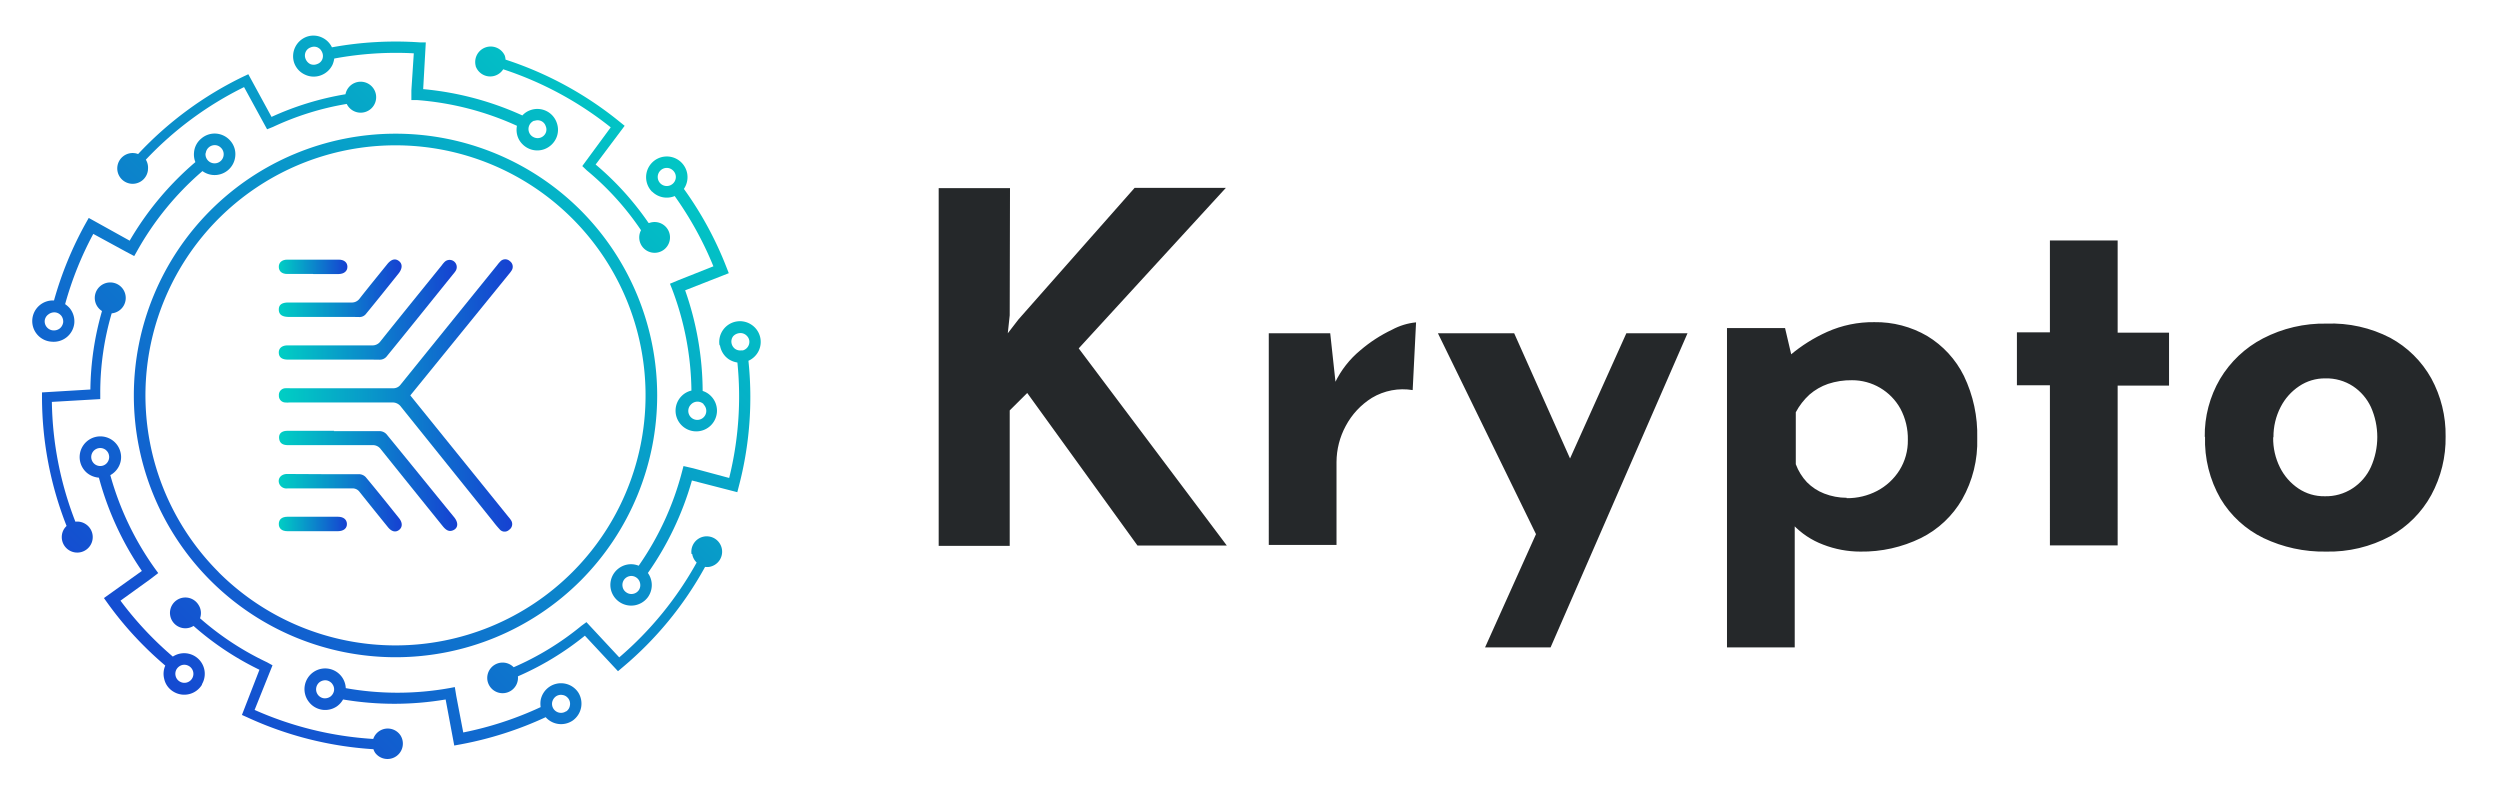 <svg xmlns="http://www.w3.org/2000/svg" xmlns:xlink="http://www.w3.org/1999/xlink" viewBox="0 0 258.34 81.72"><defs><style>.cls-1{fill:none;}.cls-2{fill:url(#Degradado_sin_nombre_83);}.cls-3{fill:url(#Degradado_sin_nombre_83-2);}.cls-4{fill:url(#Degradado_sin_nombre_83-3);}.cls-5{fill:url(#Degradado_sin_nombre_83-4);}.cls-6{fill:url(#Degradado_sin_nombre_83-5);}.cls-7{fill:url(#Degradado_sin_nombre_83-6);}.cls-8{fill:url(#Degradado_sin_nombre_83-7);}.cls-9{fill:url(#Degradado_sin_nombre_83-8);}.cls-10{fill:url(#Degradado_sin_nombre_83-9);}.cls-11{fill:url(#Degradado_sin_nombre_83-10);}.cls-12{fill:url(#Degradado_sin_nombre_83-11);}.cls-13{fill:url(#Degradado_sin_nombre_83-12);}.cls-14{fill:url(#Degradado_sin_nombre_83-14);}.cls-15{fill:url(#Degradado_sin_nombre_83-15);}.cls-16{fill:url(#Degradado_sin_nombre_83-16);}.cls-17{fill:url(#Degradado_sin_nombre_83-17);}.cls-18{fill:url(#Degradado_sin_nombre_83-18);}.cls-19{fill:url(#Degradado_sin_nombre_83-19);}.cls-20{fill:url(#Degradado_sin_nombre_83-20);}.cls-21{clip-path:url(#clip-path);}.cls-22{fill:#25282a;}</style><linearGradient id="Degradado_sin_nombre_83" x1="124.67" y1="32.89" x2="124.67" y2="119.74" gradientTransform="translate(16.15 -91.63) rotate(45)" gradientUnits="userSpaceOnUse"><stop offset="0" stop-color="#00cfc4"/><stop offset="1" stop-color="#1641d2"/></linearGradient><linearGradient id="Degradado_sin_nombre_83-2" x1="91.23" y1="32.89" x2="91.23" y2="119.74" xlink:href="#Degradado_sin_nombre_83"/><linearGradient id="Degradado_sin_nombre_83-3" x1="106.08" y1="32.89" x2="106.08" y2="119.74" xlink:href="#Degradado_sin_nombre_83"/><linearGradient id="Degradado_sin_nombre_83-4" x1="79.35" y1="32.89" x2="79.35" y2="119.74" xlink:href="#Degradado_sin_nombre_83"/><linearGradient id="Degradado_sin_nombre_83-5" x1="81.07" y1="32.89" x2="81.07" y2="119.74" xlink:href="#Degradado_sin_nombre_83"/><linearGradient id="Degradado_sin_nombre_83-6" x1="105.06" y1="32.89" x2="105.06" y2="119.74" xlink:href="#Degradado_sin_nombre_83"/><linearGradient id="Degradado_sin_nombre_83-7" x1="90.72" y1="32.89" x2="90.72" y2="119.74" xlink:href="#Degradado_sin_nombre_83"/><linearGradient id="Degradado_sin_nombre_83-8" x1="136.66" y1="32.89" x2="136.66" y2="119.74" xlink:href="#Degradado_sin_nombre_83"/><linearGradient id="Degradado_sin_nombre_83-9" x1="123.9" y1="32.89" x2="123.9" y2="119.74" xlink:href="#Degradado_sin_nombre_83"/><linearGradient id="Degradado_sin_nombre_83-10" x1="137.35" y1="32.89" x2="137.35" y2="119.74" xlink:href="#Degradado_sin_nombre_83"/><linearGradient id="Degradado_sin_nombre_83-11" x1="142.95" y1="32.89" x2="142.95" y2="119.74" xlink:href="#Degradado_sin_nombre_83"/><linearGradient id="Degradado_sin_nombre_83-12" x1="111.15" y1="32.89" x2="111.15" y2="119.74" xlink:href="#Degradado_sin_nombre_83"/><linearGradient id="Degradado_sin_nombre_83-14" x1="28.82" y1="40.86" x2="52.92" y2="40.86" gradientTransform="matrix(1, 0, 0, 1, 0, 0)" xlink:href="#Degradado_sin_nombre_83"/><linearGradient id="Degradado_sin_nombre_83-15" x1="28.81" y1="31.99" x2="47.23" y2="31.99" gradientTransform="matrix(1, 0, 0, 1, 0, 0)" xlink:href="#Degradado_sin_nombre_83"/><linearGradient id="Degradado_sin_nombre_83-16" x1="28.81" y1="49.72" x2="47.22" y2="49.72" gradientTransform="matrix(1, 0, 0, 1, 0, 0)" xlink:href="#Degradado_sin_nombre_83"/><linearGradient id="Degradado_sin_nombre_83-17" x1="28.8" y1="51.93" x2="41.52" y2="51.93" gradientTransform="matrix(1, 0, 0, 1, 0, 0)" xlink:href="#Degradado_sin_nombre_83"/><linearGradient id="Degradado_sin_nombre_83-18" x1="28.81" y1="29.79" x2="41.51" y2="29.79" gradientTransform="matrix(1, 0, 0, 1, 0, 0)" xlink:href="#Degradado_sin_nombre_83"/><linearGradient id="Degradado_sin_nombre_83-19" x1="28.81" y1="27.57" x2="35.85" y2="27.57" gradientTransform="matrix(1, 0, 0, 1, 0, 0)" xlink:href="#Degradado_sin_nombre_83"/><linearGradient id="Degradado_sin_nombre_83-20" x1="28.81" y1="54.15" x2="35.85" y2="54.15" gradientTransform="matrix(1, 0, 0, 1, 0, 0)" xlink:href="#Degradado_sin_nombre_83"/><clipPath id="clip-path"><path class="cls-1" d="M104.34,32.58l-.2,1.86L105.25,33l12-13.59h9.43L111.47,36l15.3,20.37h-9.23L106.15,40.61l-1.81,1.8v14H97V19.44h7.37Zm33.12,1.86.65,6-.15-.91a9.86,9.86,0,0,1,2.61-3.33,14.74,14.74,0,0,1,3.28-2.13,6.57,6.57,0,0,1,2.48-.76l-.35,7a6.23,6.23,0,0,0-4.21.8,7.65,7.65,0,0,0-2.71,2.91,7.9,7.9,0,0,0-.95,3.71v8.58h-7V34.44Zm21.87,22-10.74-22h7.88L164.75,53ZM153.46,66.9l14.6-32.46h6.32L160.23,66.9ZM192.24,57a10.63,10.63,0,0,1-3.84-.72,8.33,8.33,0,0,1-3.14-2.09l.2-2V66.9h-7v-33h6l1,4.26L185,36.69a16.11,16.11,0,0,1,3.82-2.4,11.58,11.58,0,0,1,4.86-1,10.53,10.53,0,0,1,5.47,1.43,10,10,0,0,1,3.79,4.12,14,14,0,0,1,1.38,6.44,12.06,12.06,0,0,1-1.56,6.32,10.13,10.13,0,0,1-4.26,4A13.78,13.78,0,0,1,192.24,57Zm-1.41-5.52a6.65,6.65,0,0,0,3.14-.75,6.06,6.06,0,0,0,2.31-2.13,5.75,5.75,0,0,0,.87-3.14,6.57,6.57,0,0,0-.77-3.23,5.7,5.7,0,0,0-5-2.94,7.56,7.56,0,0,0-2.48.38,5.85,5.85,0,0,0-1.91,1.1,6.78,6.78,0,0,0-1.42,1.83v5.37a5.49,5.49,0,0,0,1.15,1.86A5.09,5.09,0,0,0,188.5,51,6.39,6.39,0,0,0,190.83,51.44Zm21-26.63h7v9.53h5.31v5.47h-5.31V56.36h-7V39.81h-3.41V34.34h3.41Zm16,20.31a11.52,11.52,0,0,1,1.58-6,11.15,11.15,0,0,1,4.44-4.19,13.68,13.68,0,0,1,6.57-1.53A13.23,13.23,0,0,1,247,34.91a10.68,10.68,0,0,1,4.24,4.19,12.15,12.15,0,0,1,1.48,6,12.29,12.29,0,0,1-1.48,6.05A10.8,10.8,0,0,1,247,55.41,13.36,13.36,0,0,1,240.35,57a14.42,14.42,0,0,1-6.45-1.4,10.53,10.53,0,0,1-4.44-4.07A12.08,12.08,0,0,1,227.86,45.12Zm7.07.05a6.69,6.69,0,0,0,.7,3.09,5.64,5.64,0,0,0,1.91,2.18,4.72,4.72,0,0,0,2.71.8,5,5,0,0,0,2.86-.8A5.2,5.2,0,0,0,245,48.26a7.61,7.61,0,0,0,0-6.2,5.24,5.24,0,0,0-1.85-2.15,5,5,0,0,0-2.86-.81,4.73,4.73,0,0,0-2.71.81,5.69,5.69,0,0,0-1.91,2.15A6.66,6.66,0,0,0,234.93,45.17Z"/></clipPath></defs><g id="Layer_2" data-name="Layer 2"><g id="Layer_1-2" data-name="Layer 1"><path class="cls-2" d="M67.39,19.8a2.14,2.14,0,0,0,2.33.46,35.77,35.77,0,0,1,4,7.26l-3.58,1.42-.91.38.22.55a30.43,30.43,0,0,1,2,10.49,2.09,2.09,0,0,0-1,.55,2.14,2.14,0,1,0,3,0,2,2,0,0,0-.84-.51A31.76,31.76,0,0,0,70.8,30l4.51-1.77-.22-.56a36.31,36.31,0,0,0-4.42-8.15,2.14,2.14,0,1,0-3.28.3Zm5.32,22a.93.93,0,1,1-1.31,0A.92.92,0,0,1,72.71,41.76ZM69.56,17.63a.92.92,0,0,1,0,1.32.93.93,0,0,1-1.32-1.32A.92.92,0,0,1,69.56,17.63Z"/><path class="cls-3" d="M30.4,6.5a2.17,2.17,0,0,0,.5.79,2.14,2.14,0,0,0,.61.42,2.1,2.1,0,0,0,1.63.08,2.16,2.16,0,0,0,1.22-1.1,2.56,2.56,0,0,0,.18-.64,34.82,34.82,0,0,1,8.22-.54l-.25,3.83,0,1,.58,0A30.39,30.39,0,0,1,53.42,13a2.17,2.17,0,0,0,.08,1.13h0a2.05,2.05,0,0,0,.5.78,2.14,2.14,0,0,0,2.24.51,2.18,2.18,0,0,0,1.22-1.11,2.1,2.1,0,0,0,.07-1.63,2.12,2.12,0,0,0-2.74-1.29,2,2,0,0,0-.81.54A31.65,31.65,0,0,0,43.73,9.21L44,4.38l-.6,0a36.53,36.53,0,0,0-9.1.51,2.11,2.11,0,0,0-1-1,2.08,2.08,0,0,0-1.64-.08A2.15,2.15,0,0,0,30.4,6.5Zm24.8,6a.92.92,0,0,1,.71,0,.87.87,0,0,1,.48.53.88.88,0,0,1,0,.71.92.92,0,0,1-1.24.44.91.91,0,0,1-.48-.52.93.93,0,0,1,.56-1.2ZM32.1,4.9a.9.9,0,0,1,.72,0,1.2,1.2,0,0,1,.26.18,1.15,1.15,0,0,1,.22.35.92.92,0,0,1,0,.71.87.87,0,0,1-.53.48.92.92,0,0,1-.71,0,1,1,0,0,1-.48-.53h0a.92.92,0,0,1,0-.71A.88.88,0,0,1,32.1,4.9Z"/><path class="cls-4" d="M49.15,6.82A1.59,1.59,0,0,0,52,7.16a35.64,35.64,0,0,1,11.11,6l-2.94,4,.47.45a29.06,29.06,0,0,1,5.6,6.18,1.59,1.59,0,1,0,.86-.75l-.08,0A30.17,30.17,0,0,0,61.55,17l3-4-.46-.37A36.69,36.69,0,0,0,52.24,6.16a1.56,1.56,0,0,0-.08-.42,1.6,1.6,0,0,0-3,1.08Z"/><path class="cls-5" d="M7.2,31.84a2.61,2.61,0,0,0-.47-.41,35.08,35.08,0,0,1,2.91-7.26L13,26l.87.46.29-.51a30.52,30.52,0,0,1,6.76-8.27,2.14,2.14,0,0,0,1.06.4h0a2.14,2.14,0,0,0,2.33-1.93,2.08,2.08,0,0,0-.48-1.57,2.15,2.15,0,0,0-1.45-.77,2.11,2.11,0,0,0-1.56.49,2.07,2.07,0,0,0-.77,1.45,2.11,2.11,0,0,0,.14,1,31.55,31.55,0,0,0-6.79,8.12L9.17,22.52l-.3.53a36.76,36.76,0,0,0-3.29,8,2.13,2.13,0,0,0-.23,4.26h0a2.14,2.14,0,0,0,2.33-1.93A2.17,2.17,0,0,0,7.2,31.84Zm14.06-16a.94.94,0,0,1,1-.84.88.88,0,0,1,.57.27l.06.06a.94.94,0,1,1-1.65.51ZM5.46,34.14a.94.94,0,0,1-.84-1A.91.91,0,0,1,5,32.49a1,1,0,0,1,.69-.21.92.92,0,0,1,.57.27l.06.06a1,1,0,0,1,.21.69,1,1,0,0,1-.34.63A1,1,0,0,1,5.46,34.14Z"/><path class="cls-6" d="M15.29,17.5a1.59,1.59,0,0,0-.22-1A35.49,35.49,0,0,1,25.22,9l2.38,4.36.6-.24a29.25,29.25,0,0,1,7.63-2.38,1.6,1.6,0,1,0-.13-1,30.28,30.28,0,0,0-7.64,2.34l-2.4-4.41-.53.25a36.73,36.73,0,0,0-10.86,8,1.43,1.43,0,0,0-.42-.1,1.59,1.59,0,1,0,1.44,1.74Z"/><path class="cls-7" d="M20.86,70.72a2.13,2.13,0,0,0-3-2.87,35.28,35.28,0,0,1-5.41-5.78l3.12-2.25.78-.6L16,58.74a30.59,30.59,0,0,1-4.6-9.64,2.17,2.17,0,0,0,.81-.78,2.07,2.07,0,0,0,.23-1.63,2.14,2.14,0,1,0-3.59,2.05,2,2,0,0,0,.43.33,2.24,2.24,0,0,0,.94.29A31.48,31.48,0,0,0,14.66,59L10.74,61.8l.35.49A35.33,35.33,0,0,0,15,66.87c.67.67,1.37,1.3,2.08,1.91a2.11,2.11,0,0,0-.11,1.38,2,2,0,0,0,.55,1,2,2,0,0,0,.43.33,2.14,2.14,0,0,0,2.93-.75ZM10.58,48.13a.93.93,0,1,1,.24-1.71.7.7,0,0,1,.19.15.85.85,0,0,1,.24.42.92.92,0,0,1-.1.71h0A.89.89,0,0,1,10.58,48.13Zm8,22.3a.91.91,0,0,1-.43-.57.93.93,0,0,1,.1-.71,1,1,0,0,1,.57-.43.94.94,0,0,1,.71.11.79.79,0,0,1,.18.14.93.93,0,0,1-1.13,1.46Z"/><path class="cls-8" d="M8.79,54.12a1.58,1.58,0,0,0-1-.21A35.42,35.42,0,0,1,5.36,41.53l5-.29,0-.64a29.07,29.07,0,0,1,1.18-8.22,1.6,1.6,0,1,0-1-.24,30.43,30.43,0,0,0-1.2,8.11l-5,.3v.58A36.41,36.41,0,0,0,6.88,54.35a1.7,1.7,0,0,0-.27.33,1.6,1.6,0,1,0,2.18-.56Z"/><path class="cls-9" d="M59.75,71.55a2.14,2.14,0,0,0-3.88.8,2.48,2.48,0,0,0,0,.72,35.29,35.29,0,0,1-8,2.62l-.72-3.77L47,71l-.58.11a30.47,30.47,0,0,1-10.69,0,2.13,2.13,0,0,0-1.73-2,2.14,2.14,0,0,0-2.17,3.3,2.78,2.78,0,0,0,.26.32A2.13,2.13,0,0,0,34.8,73a2.13,2.13,0,0,0,.65-.72,31.7,31.7,0,0,0,10.6,0l.89,4.76.6-.11a36.81,36.81,0,0,0,8.85-2.82l.08.09a2.13,2.13,0,0,0,2.71.26A2.15,2.15,0,0,0,59.75,71.55ZM34.12,72a1,1,0,0,1-.7.15.93.93,0,0,1-.6-.4.94.94,0,0,1,.25-1.29,1,1,0,0,1,.7-.15,1,1,0,0,1,.48.26.76.76,0,0,1,.11.14h0a.91.91,0,0,1,.15.7A1,1,0,0,1,34.12,72Zm24.38,1.5a.93.93,0,0,1-1.44-.94,1,1,0,0,1,.39-.6.92.92,0,0,1,.7-.14.86.86,0,0,1,.48.25.81.81,0,0,1,.12.14h0a.91.91,0,0,1,.14.7A.88.88,0,0,1,58.5,73.52Z"/><path class="cls-10" d="M41.39,76a1.58,1.58,0,0,0-2.82.36,35.48,35.48,0,0,1-12.26-3l1.85-4.61-.56-.31a29.66,29.66,0,0,1-6.93-4.55,1.57,1.57,0,0,0-.18-1.42A1.59,1.59,0,1,0,20,64.68a29.92,29.92,0,0,0,6.81,4.53L25,73.88l.54.24a36.51,36.51,0,0,0,13.05,3.3,1.41,1.41,0,0,0,.19.39A1.59,1.59,0,0,0,41.39,76Z"/><path class="cls-11" d="M74.4,35.69A2.18,2.18,0,0,0,75,36.87a2.75,2.75,0,0,0,.26.22,2.23,2.23,0,0,0,.94.37,35,35,0,0,1-.85,11.93l-3.72-1-1-.23-.15.57A30.3,30.3,0,0,1,66,58.46a2.12,2.12,0,0,0-1.12-.13,2.17,2.17,0,0,0-1.4.86,2.14,2.14,0,0,0-.38,1.59,2.15,2.15,0,0,0,3.85.93,2.14,2.14,0,0,0,0-2.5,31.63,31.63,0,0,0,4.55-9.56l4.69,1.21.15-.58a36.15,36.15,0,0,0,1-13,2.13,2.13,0,0,0,.38-3.68,2.14,2.14,0,0,0-3.37,2.07ZM65.08,59.53a.93.93,0,0,1,.69.16,1.27,1.27,0,0,1,.12.1.93.93,0,0,1,.26.51A.92.92,0,0,1,66,61a.93.93,0,0,1-.61.37.9.9,0,0,1-.69-.17.88.88,0,0,1-.37-.61.92.92,0,0,1,.77-1.06Zm11.29-25.1h0a.9.9,0,0,1,.69.17.52.52,0,0,1,.11.1.87.87,0,0,1,.26.51.92.92,0,0,1-.67,1l-.18,0a.92.92,0,0,1-.62-.16.93.93,0,0,1-.37-.61.89.89,0,0,1,.17-.69A1,1,0,0,1,76.37,34.43Z"/><path class="cls-12" d="M71.53,57.25a1.57,1.57,0,0,0,.46.88,35.57,35.57,0,0,1-8,9.8l-3.39-3.64-.52.38a29.45,29.45,0,0,1-7,4.28,1.59,1.59,0,0,0-2.71,1.36,1.59,1.59,0,0,0,3.15-.42,30,30,0,0,0,6.92-4.2l3.42,3.67.45-.38a36.34,36.34,0,0,0,8.55-10.4,1.55,1.55,0,0,0,.43,0,1.59,1.59,0,1,0-1.83-1.33Z"/><path class="cls-13" d="M60,21.73A27.05,27.05,0,1,0,60,60,27.1,27.1,0,0,0,60,21.73Zm-37.4,37.4a25.84,25.84,0,1,1,36.54,0A25.86,25.86,0,0,1,22.59,59.13Z"/><path class="cls-13" d="M69.76,12a40.88,40.88,0,1,0,0,57.81A40.94,40.94,0,0,0,69.76,12Zm-56.95,57a39.67,39.67,0,1,1,56.1,0A39.71,39.71,0,0,1,12.81,68.91Z"/><path class="cls-14" d="M42.4,40.86l3.53,4.37,6.61,8.18a2.78,2.78,0,0,1,.26.34.71.71,0,0,1-.19,1,.67.67,0,0,1-1-.08,9.59,9.59,0,0,1-.65-.78Q46.23,48,41.45,42.05a1.07,1.07,0,0,0-.93-.46c-3.53,0-7.05,0-10.58,0a2.57,2.57,0,0,1-.48,0,.68.68,0,0,1-.64-.72.69.69,0,0,1,.66-.75,3.85,3.85,0,0,1,.48,0H40.6a.93.93,0,0,0,.8-.38q5-6.19,10-12.37a2.88,2.88,0,0,1,.28-.33.69.69,0,0,1,1-.06.71.71,0,0,1,.17,1,3.47,3.47,0,0,1-.29.38L42.71,40.48Z"/><path class="cls-15" d="M34.48,37.16H29.75c-.62,0-.92-.24-.94-.7s.31-.77.92-.77c2.9,0,5.81,0,8.72,0a1,1,0,0,0,.85-.4c2.1-2.63,4.22-5.24,6.34-7.86a2.76,2.76,0,0,1,.31-.37.74.74,0,0,1,1.13.94,2.78,2.78,0,0,1-.26.34C44.55,31.15,42.27,34,40,36.78a.93.93,0,0,1-.8.39C37.63,37.15,36.06,37.16,34.48,37.16Z"/><path class="cls-16" d="M34.5,44.55c1.58,0,3.16,0,4.74,0a1,1,0,0,1,.7.32c2.34,2.85,4.65,5.72,7,8.59.43.54.41,1.07-.06,1.31s-.79,0-1.09-.35q-3.23-4-6.44-8a1,1,0,0,0-.89-.42c-2.89,0-5.78,0-8.67,0-.47,0-.86-.12-.94-.65s.25-.83.85-.83c1.61,0,3.22,0,4.83,0Z"/><path class="cls-17" d="M33.47,49c1.22,0,2.44,0,3.67,0a1,1,0,0,1,.65.3c1.17,1.4,2.31,2.83,3.45,4.25.37.46.36.93,0,1.21s-.77.18-1.14-.27q-1.47-1.81-2.93-3.64a.89.89,0,0,0-.8-.38H29.72a.81.81,0,0,1-.84-.43c-.25-.53.12-1.05.77-1.06Z"/><path class="cls-18" d="M33.47,32.75H29.86c-.71,0-1.05-.25-1.05-.76s.33-.73,1-.73c2.16,0,4.32,0,6.48,0a1,1,0,0,0,.89-.43c.94-1.2,1.9-2.37,2.86-3.56.4-.48.8-.59,1.18-.3s.37.76,0,1.25C40.09,29.63,39,31,37.84,32.41a.85.85,0,0,1-.76.35C35.88,32.74,34.67,32.75,33.47,32.75Z"/><path class="cls-19" d="M32.34,28.31c-.89,0-1.77,0-2.66,0-.54,0-.86-.27-.87-.72s.31-.76.88-.76H35c.56,0,.9.29.9.74s-.35.74-.91.75h-2.6Z"/><path class="cls-20" d="M32.29,54.89h-2.6c-.57,0-.89-.29-.88-.76s.33-.72.87-.73h5.25c.57,0,.91.29.92.74s-.34.74-.9.75Z"/><g class="cls-21"><rect class="cls-22" x="88.46" y="8.56" width="169.88" height="64.39"/></g></g></g></svg>